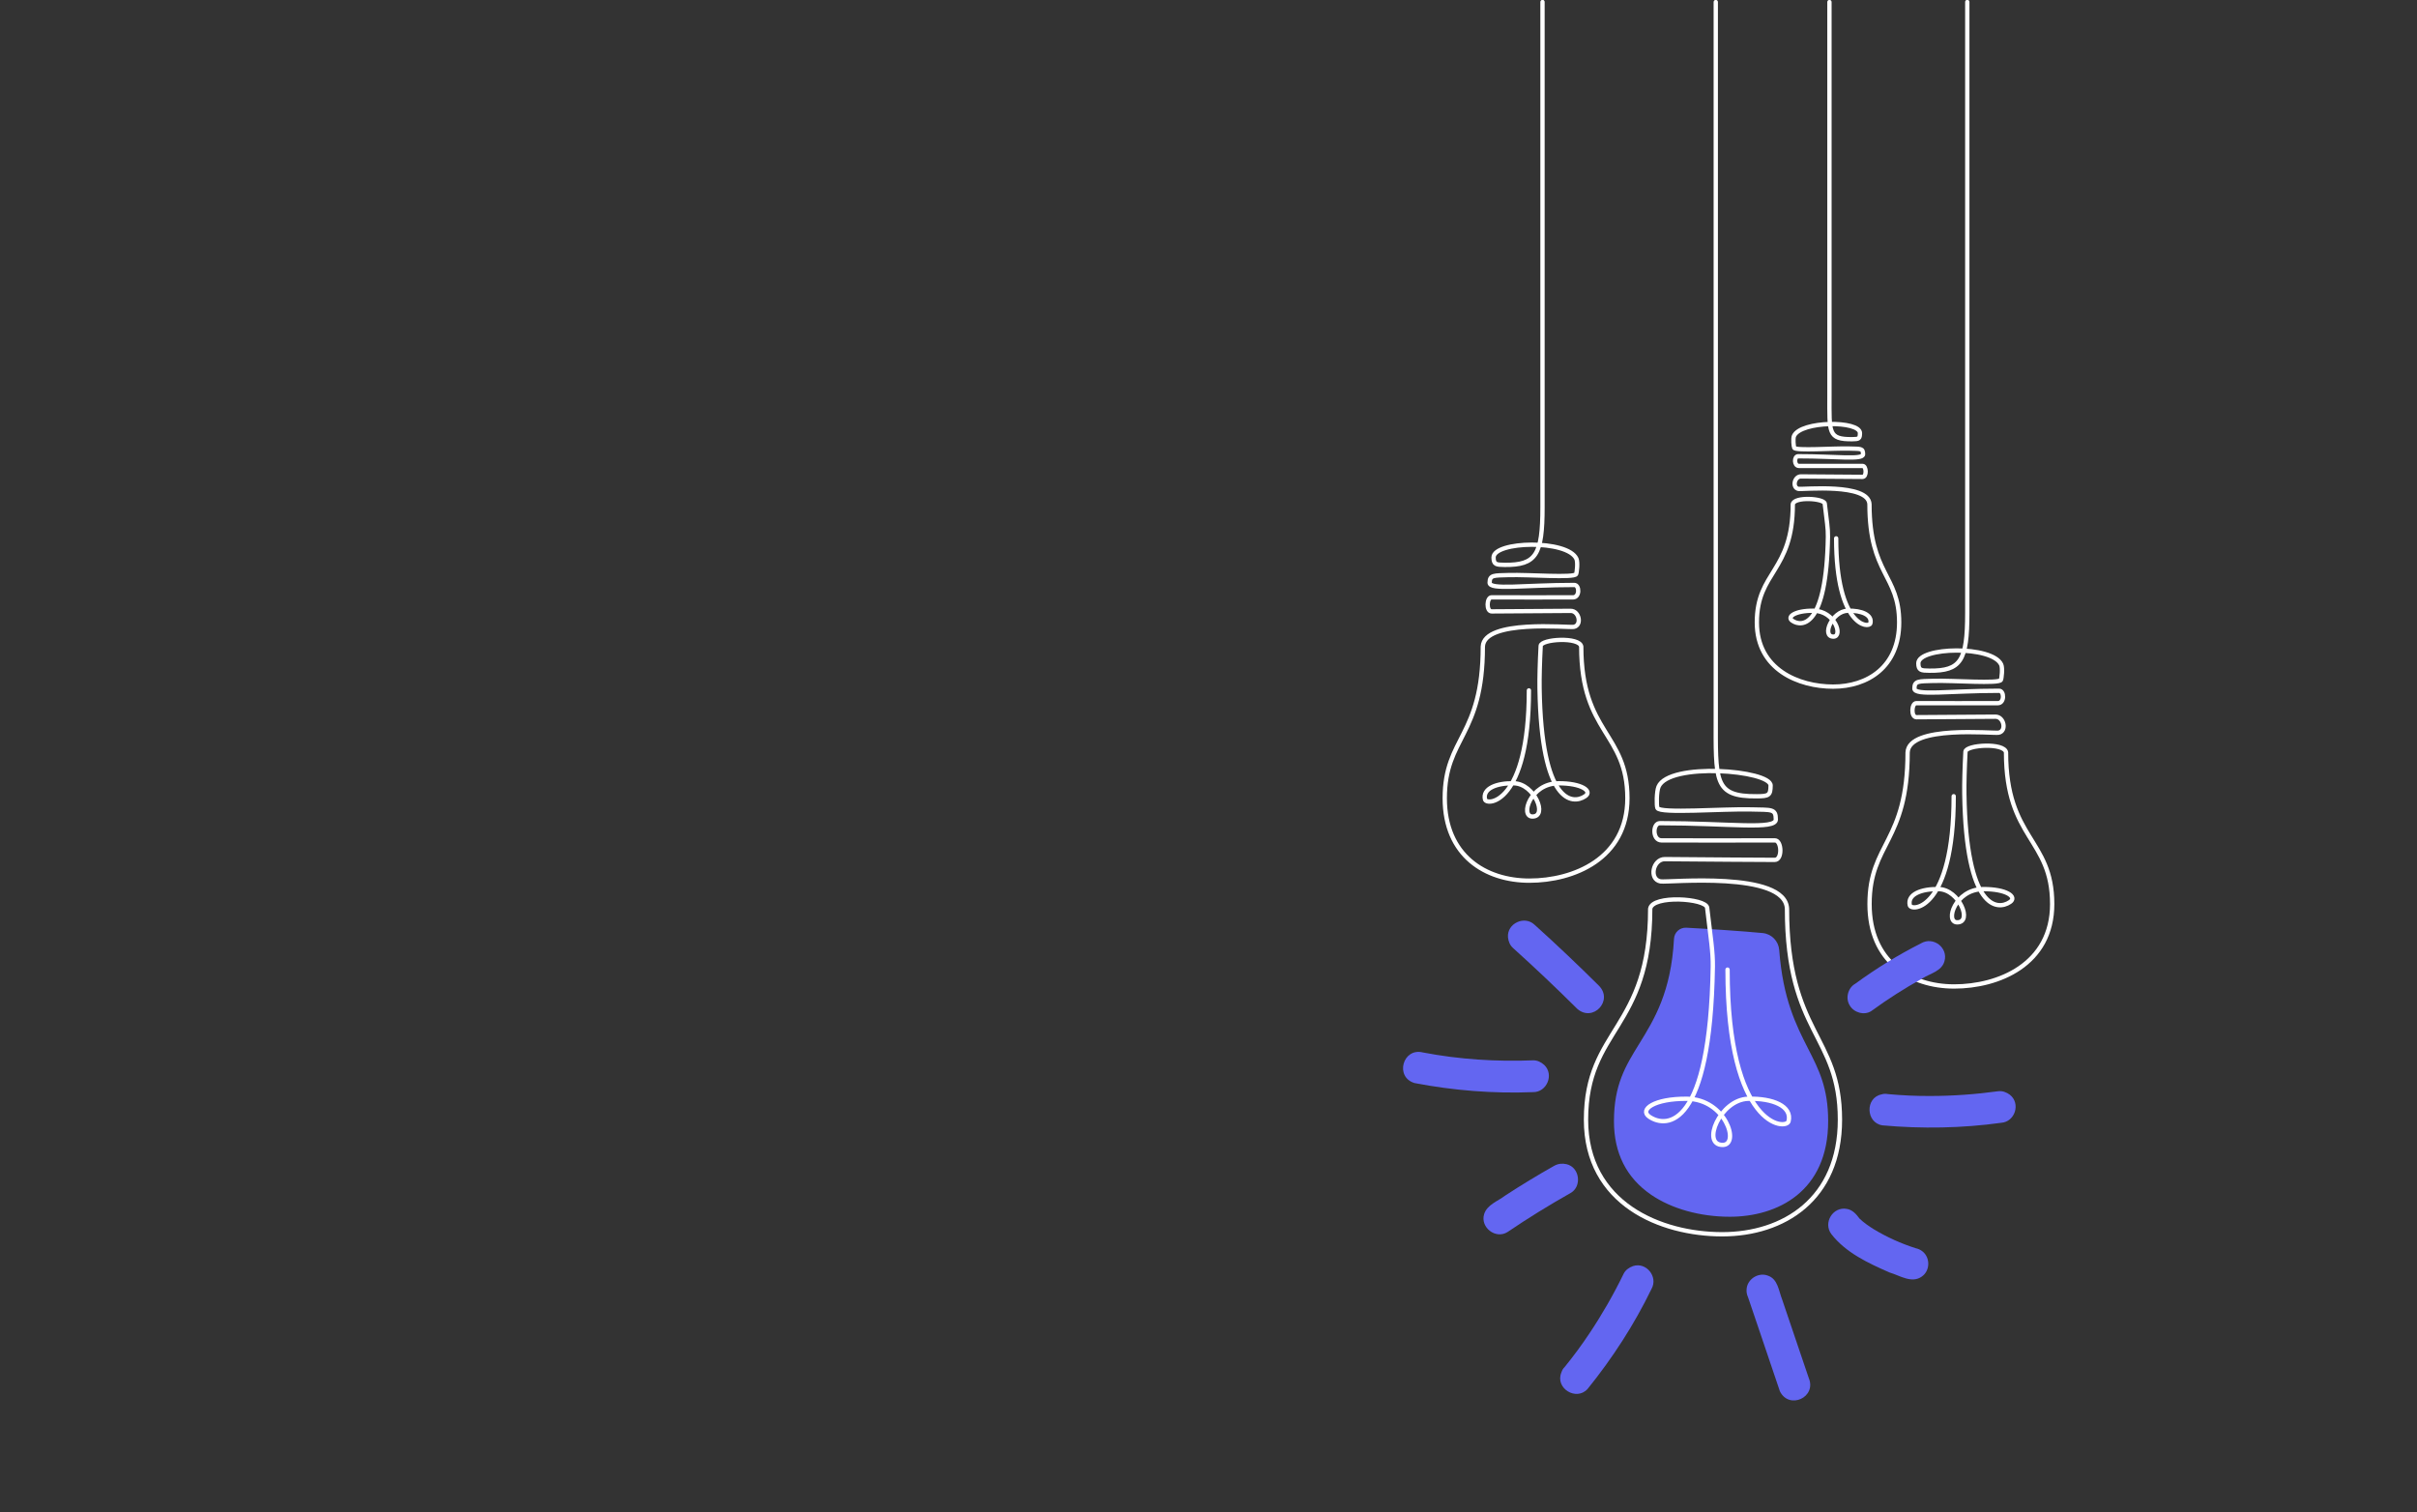 <?xml version="1.0" encoding="utf-8"?>
<!-- Generator: Adobe Illustrator 28.0.0, SVG Export Plug-In . SVG Version: 6.00 Build 0)  -->
<svg version="1.1" id="Ñëîé_1" xmlns="http://www.w3.org/2000/svg" xmlns:xlink="http://www.w3.org/1999/xlink" x="0px" y="0px"
	 viewBox="0 0 3200 2002" style="enable-background:new 0 0 3200 2002;" xml:space="preserve">
<rect x="0" y="0" width="3200" height="2002" fill="#333333" stroke="none"/>
<style type="text/css">
	.st0{fill:none;stroke:#FFFFFF;stroke-width:5.706;stroke-linecap:round;stroke-linejoin:round;stroke-miterlimit:10;}
	.st1{fill:#6366F1;}
</style>
<path class="st0" d="M2431,712.8c0,117.4,43.6,119.3,45.3,112.5c2.8-11.2-11.7-17.2-30-16.7c-20.9,0.6-35.1,34.5-18.8,34.3
	c12.7-0.2,2.1-34-26.6-34.3c-24.3-0.2-35.7,8.1-27.9,13.3c13.1,8.9,45.2,7.8,47.1-111.3c0.2-11-1.5-20.6-4.2-43.8
	c-0.8-7-40.7-9.6-42.3,0.8c0,89.6-47.6,88.8-47.6,156.5c0,62.5,55.6,85,101,85c45.4,0,87.4-25.9,87.4-85
	c0-63.1-39.3-63.6-39.3-156.5c-1.2-28.3-88.6-19.4-93.9-20.3c-8.7-1.6-5.6-16.6,3.2-16.5c28.1,0.3,76.6,0.6,81.5,0.6
	c5.8,0,5.2-14.5,0.1-14.5c-23.1,0-64.8,0.1-84.2,0c-6.8,0-6.6-12.8-1.2-12.8c51.8,0,86,5.1,86-2.7c0-8.1-3.1-7-18.1-7.5
	c-21.4-0.6-70.9,3.2-73-1c-0.8-1.6-1.9-12.2-0.3-15.8c9.2-20,87.3-20.5,87.3-3.6c-0.1,7.3-1.3,7.9-10.1,8
	c-32.4,0.3-30.3-8.6-30.3-57.6c0-11.9,0-521.2,0-521.2"/>
<path class="st0" d="M2024.2,914.1c0,150.6-56,153.1-58.1,144.4c-3.5-14.4,15.1-22,38.5-21.4c26.9,0.7,45,44.3,24.1,44
	c-16.3-0.3-2.7-43.6,34.2-44c31.2-0.3,45.8,10.4,35.8,17.1c-16.8,11.4-58,10-60.4-142.9c-0.2-14.1,0.3-33.8,1.5-56.2
	c0.5-9,51.7-12.3,53.7,1c0,115,61.1,113.9,61.1,200.8c0,80.2-71.4,109.1-129.7,109.1c-58.3,0-112.1-33.2-112.1-109.1
	c0-80.9,50.4-81.6,50.4-200.8c1.5-36.4,113.7-24.8,120.4-26.1c11.1-2,7.2-21.3-4.1-21.2c-36.1,0.3-98.3,0.7-104.6,0.7
	c-7.5,0-6.6-18.6-0.2-18.6c29.6,0,83.1,0.2,108.1,0c8.8-0.1,8.5-16.4,1.5-16.4c-66.5,0-112.1,7.1-112.1-3c0-10.4,5.8-9.5,24.9-10.1
	c27.4-0.8,86.9,4.1,89.6-1.3c1-2,2.5-15.7,0.4-20.3c-11.8-25.7-109.7-23.4-109.7-1.7c0.1,9.3,3.4,9.7,14.8,9.8
	c41.5,0.4,50-13.4,50-76.3c0-15.3,0-669,0-669"/>
<path class="st0" d="M2586.6,1054.2c0,150.6-56,153.1-58.1,144.4c-3.5-14.4,15.1-22,38.5-21.4c26.9,0.7,45,44.3,24.1,44
	c-16.3-0.3-2.7-43.6,34.2-44c31.2-0.3,45.8,10.4,35.8,17.1c-16.8,11.4-58,10-60.4-142.9c-0.2-14.1,0.3-33.8,1.5-56.2
	c0.5-9,51.7-12.3,53.7,1c0,115,61.1,113.9,61.1,200.8c0,80.2-71.4,109.1-129.7,109.1c-58.3,0-112.1-33.2-112.1-109.1
	c0-80.9,50.4-81.6,50.4-200.8c1.5-36.4,113.7-24.8,120.4-26.1c11.1-2,7.2-21.3-4.1-21.2c-36.1,0.3-98.3,0.7-104.6,0.7
	c-7.5,0-6.6-18.6-0.2-18.6c29.6,0,83.1,0.2,108.1,0c8.8-0.1,8.5-16.4,1.5-16.4c-66.5,0-112.1,7.1-112.1-3c0-10.4,5.8-9.5,24.9-10.1
	c27.4-0.8,86.9,4.1,89.6-1.3c1-2,2.5-15.7,0.4-20.3c-11.8-25.7-109.7-23.4-109.7-1.7c0.1,9.3,3.4,9.7,14.8,9.8
	c41.5,0.4,50-13.4,50-76.3c0-15.3,0-809.1,0-809.1"/>
<g>
	<g>
		<g>
			<path class="st1" d="M2074,1541.4c-5.6-1.3-11.1-0.7-16.2,2.1c-22.2,12.5-43.9,25.7-65.2,39.6c-9.6,7.4-23.8,11.9-27.7,24.5
				c-5.3,17.5,15.2,33.5,30.9,23.7c27-18.3,54.8-35.5,83.2-51.5C2094.8,1571.3,2091.6,1545.5,2074,1541.4z"/>
			<path class="st1" d="M2340.4,1688.9c-12.5-4.7-27.1,4.7-28,18c-0.3,3.7,0.3,7.2,1.9,10.6c5.1,15,10.2,30,15.3,45.1
				c9,26.5,17.9,53,26.9,79.5c12.3,24.8,49,7.9,38.2-17.6c-11.7-34.6-23.5-69.3-35.2-103.9
				C2354.9,1709.1,2353.9,1693.3,2340.4,1688.9z"/>
			<path class="st1" d="M2545.2,1656.8c-2.6-2.1-5.6-3.4-8.8-4.1c-19.4-6.2-38.1-14.6-55.5-25.1c-6.7-4.2-13.3-8.7-19-14.2
				c-4.2-5.8-9.5-11.8-17-12.8c-18.2-3.3-31.4,18.3-20.4,33.2c19.1,24.8,49.1,38.7,77.2,51c13.5,4,29.5,15,42.8,5.3
				C2555.5,1682.4,2555.8,1665.1,2545.2,1656.8z"/>
			<path class="st1" d="M2661,1449.5c-4.4-3.3-9.8-5.4-15.4-4.7c-30,4.1-60.2,6.3-90.5,6.3c-18.6,0.1-37.1-0.8-55.6-2.5
				c-2.9-0.6-5.7-0.5-8.4,0.4c-22,4.3-20.9,37.7,1.2,41c52.3,4.7,105.3,3.8,157.3-3.4C2667.9,1485.2,2675.5,1460.9,2661,1449.5z"/>
			<path class="st1" d="M2162.1,1676.3c-5.1,1.8-10,5.1-12.5,10.2c-13.2,27.2-28.3,53.5-45.1,78.7c-10.3,15.5-21.3,30.4-33,44.8
				c-2.1,2-3.5,4.4-4.3,7.2c-8.7,20.7,19.6,38.4,34.7,21.8c33-40.9,61.8-85.3,84.7-132.6C2195.5,1690.4,2179.5,1670.6,2162.1,1676.3
				z"/>
			<path class="st1" d="M2029.7,1446c18.2,0.3,28.1-23.2,14.9-35.9c-4-3.7-9.2-6.4-14.9-6.2c-48.8,1.9-97.8-1.2-145.7-10.4
				c-26.8-6.8-37.7,32.6-11.2,40.5C1924.4,1443.9,1977.1,1448.1,2029.7,1446z"/>
			<path class="st1" d="M2544.6,1295.8c10.4-6.9,26.2-9.7,29.8-23.2c5.1-17.8-14.8-33.1-30.9-23.7c-30.4,15.4-59.5,33.3-87.1,53.5
				c-9.8,5.4-13.4,19.2-7.5,28.7c5.4,9.6,19.3,13.7,28.7,7.5C2499.1,1322.9,2521.5,1308.6,2544.6,1295.8z"/>
			<path class="st1" d="M2116.7,1304.9c-27.7-27.5-56-54.4-85-80.5c-13.3-12.7-36.7-1.8-35.2,16.6c0.5,5.4,2.6,10.6,6.8,14.3
				c29,26.1,57.3,53,85,80.5C2109.2,1353.9,2136.5,1324.5,2116.7,1304.9z"/>
		</g>
	</g>
	<path class="st1" d="M2290.1,1611c-39.2,0-77.2-10.6-104.2-29.2c-32.6-22.4-49.1-55.1-49.1-97.3c0-48.3,15.5-73.4,33.4-102.4
		c19.9-32.3,42.3-68.5,46.1-139.2c0.5-8.5,7.7-15,16.2-14.6c25.9,1.3,77.1,4.7,101.3,7.1c11.8,1.2,20.9,10.7,21.8,22.4
		c4.9,65.1,22.5,99.7,38.3,130.7c14.2,27.9,26.5,51.9,26.5,95.8C2420.5,1577.8,2353.1,1611,2290.1,1611z"/>
	<path class="st0" d="M2287.2,1283.8c0,209.4,77.8,212.9,80.8,200.8c4.9-20-21-30.7-53.5-29.8c-37.3,1-62.6,61.6-33.5,61.1
		c22.7-0.4,3.7-60.6-47.5-61.1c-43.4-0.4-63.6,14.4-49.8,23.8c23.4,15.9,80.6,13.9,84-198.7c0.3-19.6-2.7-36.8-7.5-78.1
		c-1.4-12.4-72.7-17.1-75.4,1.4c0,159.8-85,158.4-85,279.3c0,111.6,99.3,151.7,180.3,151.7c81,0,155.9-46.2,155.9-151.7
		c0-112.5-70.1-113.5-70.1-279.3c-2.1-50.6-158-34.5-167.5-36.2c-15.5-2.8-10-29.6,5.8-29.5c50.2,0.5,136.7,1,145.5,1
		c10.4,0,9.2-25.8,0.3-25.8c-41.2,0-115.6,0.2-150.3,0c-12.2-0.1-11.8-22.8-2.1-22.8c92.5,0,153.5,9.2,153.5-4.9
		c0-14.4-5.6-12.6-32.2-13.3c-38.1-1-120.7,5.7-124.5-1.8c-1.4-2.8-1.3-21.7,1.4-28.2c13.8-32.9,148.4-21.9,148.4-1.7
		c-0.1,13-2.4,14.2-18.1,14.3c-57.7,0.5-54.5-20-54.5-107.5c0-21.3,0-944.1,0-944.1"/>
</g>
</svg>
